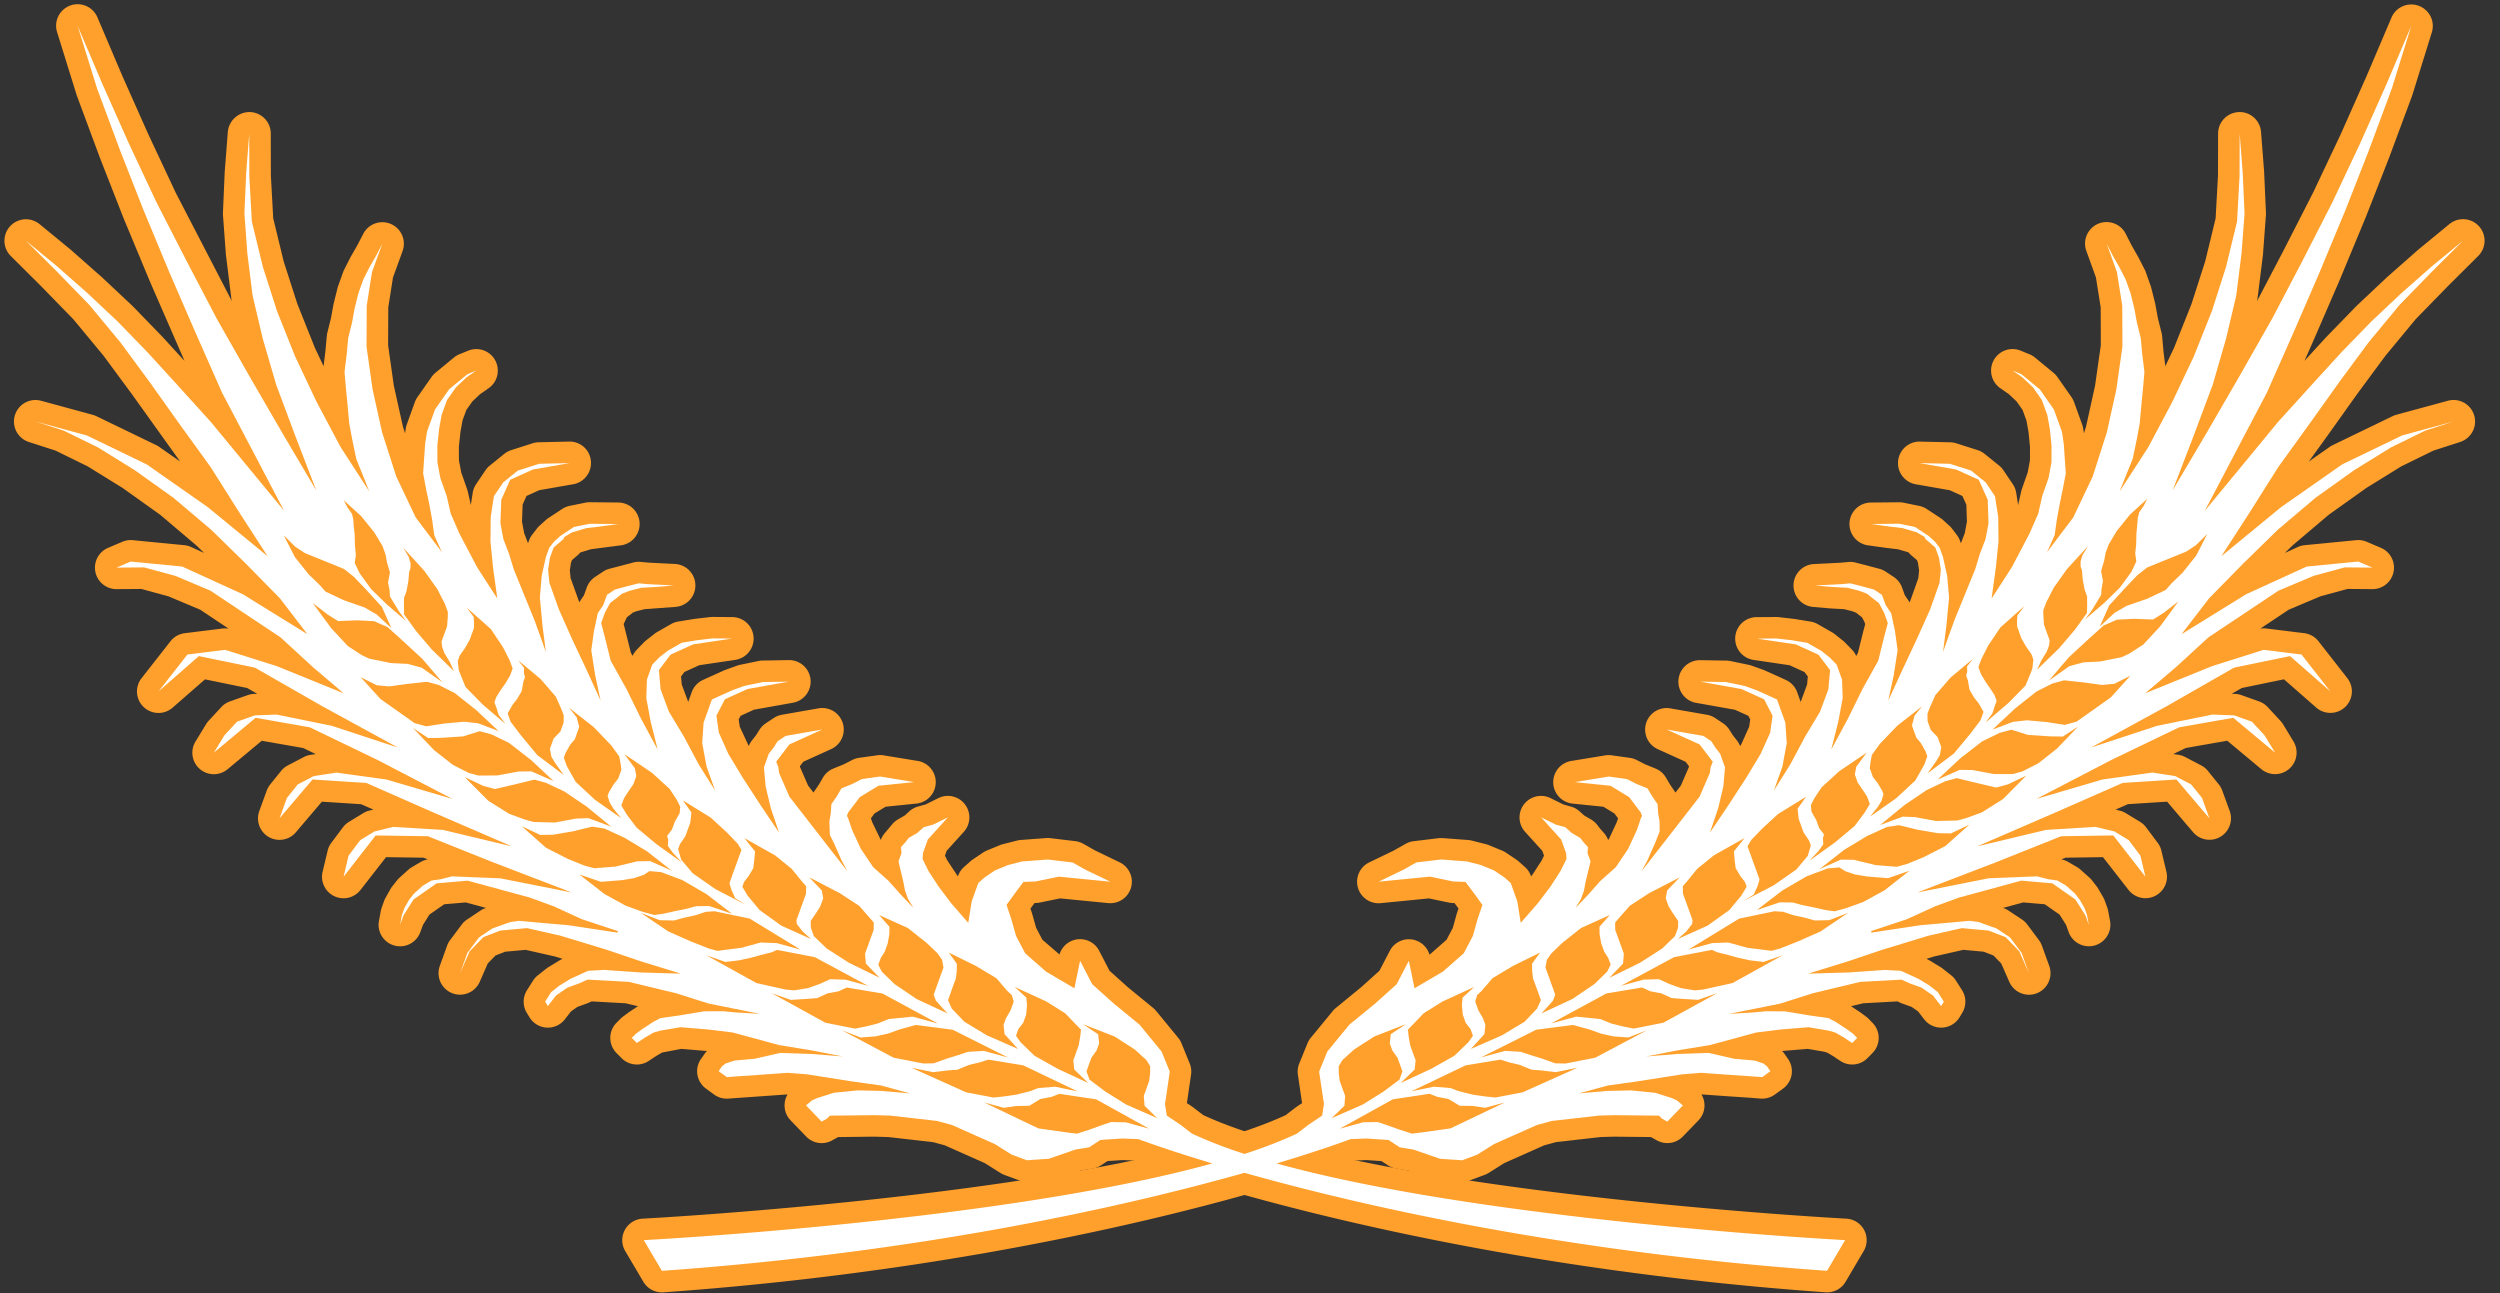 <svg width="116" height="60" viewBox="0 0 116 60" xmlns="http://www.w3.org/2000/svg"><rect x="0" y="0" width="116" height="60" fill="#333333" stroke="none"/><title>Group 29</title><g fill="none" fill-rule="evenodd"><path d="M86.495 57.07a.996.996 0 0 0-.826-.524c-.22-.012-21.969-1.182-29.835-4.804l-.474-.363-.055-.04-.233-.155.193-1.32a.995.995 0 0 0-.063-.52l-.38-.932a1.029 1.029 0 0 0-.152-.257l-1.026-1.248a1.045 1.045 0 0 0-.138-.14l-1.183-.968-.842-.757-.478-.924a.998.998 0 0 0-1.843.17l-.794-.686-.29-.552-.182-.646a.338.338 0 0 0-.014-.047l-.067-.2.19-.256.085-.004a.954.954 0 0 0 .168-.02l.93-.192 2.238.219a.998.998 0 0 0 .53-1.892l-1.127-.543-.567-.32a.99.99 0 0 0-.37-.12l-1.148-.138a1.018 1.018 0 0 0-.194-.005l-1.19.089a.999.999 0 0 0-.171.029l-.66.167a.909.909 0 0 0-.134.045l-.607.25a1.103 1.103 0 0 0-.177.095l-.475.321a.88.88 0 0 0-.104.082l-.297.263a.997.997 0 0 0-.276.406l-.011.031-.492-.742-.108-.22.08-.226.798-.882a.998.998 0 0 0-1.181-1.563l-.595.295-.352.098a.987.987 0 0 0-.398.216l-.22.2-.317.183a.997.997 0 0 0-.293.26l-.3.358a1.003 1.003 0 0 0-.198.335l-.4-.828-.06-.18.17-.225.512-.311 1.433-.147a.998.998 0 0 0 .06-1.977l-1.582-.26a.993.993 0 0 0-.3-.003l-.843.118c-.11.016-.216.05-.315.1l-.4.204-.474.193a.996.996 0 0 0-.487.422l-.191.328-.24.353a.1.1 0 0 0-.007.011l-.25-.322-.372-.852-.006-.053.152-.201 1.298-.589a.998.998 0 0 0-.584-1.891l-1.702.298a.978.978 0 0 0-.38.152l-.37.245a1.005 1.005 0 0 0-.29.296l-.161.256-.193.247a1 1 0 0 0-.146.256l-.417-.899-.05-.337.09-.168.619-.282 1.797-.321a.997.997 0 0 0-.192-1.98l-1.203.02a.944.944 0 0 0-.186.02l-.864.179c-.046.01-.092.023-.136.039l-.548.197a.934.934 0 0 0-.07.028l-.963.436a.996.996 0 0 0-.524.57l-.162.45-.3-.807-.033-.373.157-.208.689-.314 1.672-.248a.998.998 0 0 0-.14-1.985l-.912-.007c-.034.002-.082.002-.123.007l-.708.082a.625.625 0 0 0-.047.007l-.72.118a.982.982 0 0 0-.334.118l-.656.376a1.22 1.22 0 0 0-.121.083l-.391.308a1.02 1.02 0 0 0-.098.09l-.318.328a1.021 1.021 0 0 0-.197.29l-.08-.144-.335-1.334.149-.313.279-.218.169-.064.377-.096 1.448-.105a.998.998 0 0 0-.034-1.99l-1.232-.063-.365-.033a.96.96 0 0 0-.337.026l-1.116.292a.981.981 0 0 0-.29.131l-.37.244c-.18.119-.315.291-.389.492l-.13.36-.187.278c-.012.017-.02.033-.031.049l-.403-1.121-.036-.361.05-.339.049-.135.26-.224a.942.942 0 0 0 .127-.13l.489-.15 1.399-.182a.998.998 0 0 0-.128-1.987l-1.312-.013c-.07 0-.139.006-.207.02l-.733.148a.972.972 0 0 0-.352.146l-.63.416a.885.885 0 0 0-.118.09l-.295.267a.93.93 0 0 0-.122.13l-.222.288a1.006 1.006 0 0 0-.148.268l-.047.129-.179-.467-.1-.53.029-.793.18-.403.59-.267 1.577-.276a.998.998 0 0 0 .82-1.08.986.986 0 0 0-1.014-.9l-1.407.032a.993.993 0 0 0-.283.047l-.993.318a.993.993 0 0 0-.322.174l-.673.544a1.006 1.006 0 0 0-.199.216l-.434.646a1.007 1.007 0 0 0-.16.409l-.085.557-.145-.637a.947.947 0 0 0-.032-.108l-.27-.77-.106-.564-.002-.618.072-.684.097-.542.177-.486.275-.39.357-.34.406-.282a.998.998 0 0 0-.951-1.74l-.41.167a.991.991 0 0 0-.255.153l-.852.703c-.07.057-.131.124-.183.197l-.652.93a.987.987 0 0 0-.123.234l-.375 1.04a.953.953 0 0 0-.048.19l-.033.219-.098-.308-.423-1.906-.264-1.87.007-1.753.218-1.39.447-1.232a.998.998 0 0 0-1.827-.793l-.27.522-.315.549c-.008.015-.018.031-.025.047l-.277.548a1 1 0 0 0-.048.112l-.226.63a.851.851 0 0 0-.03.095l-.176.712-.015.063-.115.63-.169.68a.972.972 0 0 0-.024.15l-.066.713-.084.688-.404-.854-.813-2.036-.636-1.979-.483-1.99-.11-1.99-.004-1.947a.998.998 0 0 0-.96-.995 1.009 1.009 0 0 0-1.033.92l-.145 1.865-.081 1.881c-.002.04 0 .079.001.117l.136 1.835a.695.695 0 0 0 .006.05l.245 1.97a.68.68 0 0 0 .02.106l.006.027-2.595-5.008-1.276-2.718-1.203-2.702L4.52.803a.998.998 0 0 0-1.871.688L3.553 4.4a.42.42 0 0 0 .017.05l1.078 2.904 1.086 2.772 1.223 2.939 1.605 3.683-1.018-1.113-1.365-1.408-.033-.033-1.425-1.337-1.446-1.276-1.447-1.188A.998.998 0 0 0 .491 11.87l1.427 1.42 1.485 1.525 1.401 1.69 1.313 1.78 2.24 3.127-.97-.677a1.012 1.012 0 0 0-.137-.081l-2.786-1.347a.956.956 0 0 0-.173-.063l-2.397-.652a.998.998 0 0 0-.568 1.912l1.254.405 1.484.728 1.627 1.006 1.745 1.245 1.684 1.427.351.342-.602-.275a1 1 0 0 0-.318-.086l-2.39-.232a.995.995 0 0 0-.488.076l-.659.281a.997.997 0 0 0 .392 1.915h.008l1.143-.009 1.256.342 1.478.622 1.316.878a1.03 1.03 0 0 0-.281-.006l-1.752.217a.998.998 0 0 0-.664.375l-1.34 1.711a.998.998 0 0 0 1.444 1.366l1.498-1.31 1.957.402.467.269-.148.004a.992.992 0 0 0-.298.058l-.826.292a.997.997 0 0 0-.398.264l-.587.636a1.032 1.032 0 0 0-.118.157l-.488.8a.997.997 0 0 0 1.489 1.287l1.584-1.32 1.923.338.581.28-.245.037a.994.994 0 0 0-.309.102l-.74.387a.985.985 0 0 0-.317.26l-.503.626a.975.975 0 0 0-.16.284l-.344.945a.997.997 0 0 0 1.698.986l1.206-1.418 1.82.117.57.25-.183.045a.989.989 0 0 0-.286.118l-.666.406a1.001 1.001 0 0 0-.278.253l-.54.72a.992.992 0 0 0-.171.368l-.233.974a.998.998 0 0 0 1.76.843l1.183-1.52 1.738.025.197.078a1.039 1.039 0 0 0-.326.12l-.405.237a1.02 1.02 0 0 0-.164.12l-.411.37a1 1 0 0 0-.116.123l-.225.284a1.015 1.015 0 0 0-.087.13l-.22.393a.939.939 0 0 0-.07.152l-.113.313c-.017.05-.031.103-.042.155l-.085.46a.998.998 0 0 0 1.919.522l.123-.338.3-.478.686-.48.998-.086.94.255-.035.013a.988.988 0 0 0-.216.108l-.627.418a.988.988 0 0 0-.244.23l-.54.72c-.06.08-.107.168-.141.261l-.34.944a.998.998 0 0 0 1.853.738l.373-.854.361-.371.452-.175.943-.086 1.358.307.36.11-.042.02a1.225 1.225 0 0 0-.103.053l-.51.31a.861.861 0 0 0-.1.07l-.391.309a.987.987 0 0 0-.225.248l-.281.443a.997.997 0 0 0-.011 1.053l.126.207a.998.998 0 0 0 1.643.091l.282-.365.3-.21.424-.152.074-.03.16-.072 1.581.088.568.136-.37.243a.64.64 0 0 0-.048.033l-.271.201a1.09 1.09 0 0 0-.112.096l-.192.193a.998.998 0 0 0 0 1.408l.234.236a.998.998 0 0 0 1.261.127l.344-.229.272-.159.895-.17 1.114.093.072.008c-.039.04-.075.083-.108.129l-.163.232a.998.998 0 0 0 .229 1.382l.378.276a1 1 0 0 0 .663.187l2.745-.195a.999.999 0 0 0 .14 1.205l.723.75c.314.326.808.4 1.203.18l.25-.14.027-.015 1.671-.02.668.02 2.067.235.542.146 1.86.828.72.452c.058.037.12.068.184.092l.702.26c.133.049.274.07.415.06l1.022-.07a.997.997 0 0 0 .258-.051l1.151-.398.55-.09a.993.993 0 0 0 .385-.15l.306-.201.707-.046.536.021c1.516.553 13.7 4.811 32.075 6.115a.997.997 0 0 0 .93-.49l.84-1.425a.997.997 0 0 0 .019-.977z" fill="#FEA02B"/><path d="M30.712 59.966a.997.997 0 0 1-.859-.49l-.842-1.426a.999.999 0 0 1 .808-1.504c.22-.011 21.972-1.182 29.835-4.803l.476-.365.053-.038.233-.155-.194-1.318a1.006 1.006 0 0 1 .063-.52l.38-.933a.988.988 0 0 1 .153-.258l1.026-1.249a.967.967 0 0 1 .139-.137l1.183-.97.84-.756.48-.924a.999.999 0 0 1 1.021-.53.999.999 0 0 1 .82.702l.037-.022.757-.666.29-.55.178-.645.085-.254-.095-.132-.092-.12-.085-.003a.974.974 0 0 1-.17-.02l-.932-.194-2.236.22a.998.998 0 0 1-.531-1.892l1.128-.544.566-.319a.996.996 0 0 1 .371-.12l1.148-.139a1.146 1.146 0 0 1 .193-.004l1.19.089a.997.997 0 0 1 .172.029l.658.167c.045.012.09.027.133.045l.608.25a.969.969 0 0 1 .177.095l.476.32c.037.025.072.052.105.08l.298.265a.99.99 0 0 1 .278.412l.009.026.081-.107.409-.634.11-.223-.08-.224-.8-.882a.998.998 0 0 1 1.183-1.563l.595.293.35.099a.996.996 0 0 1 .4.219l.221.198.315.183c.113.067.213.154.292.259l.128.168.172.193a1 1 0 0 1 .198.332l.052-.077.349-.751.06-.18-.17-.226-.51-.31-1.434-.147a.998.998 0 0 1-.06-1.977l1.582-.26a1.075 1.075 0 0 1 .3-.002l.84.118c.11.015.216.048.314.098l.403.205.472.192c.204.082.375.23.485.42l.195.33s.245.36.247.365l.248-.32.37-.851.006-.057-.152-.2-1.297-.588a.998.998 0 0 1 .585-1.891l1.702.298c.136.024.266.076.381.152l.368.245a.985.985 0 0 1 .29.298l.162.256.191.244c.061.079.11.166.146.26l.06-.1.36-.801.048-.337-.087-.169-.621-.281-1.799-.32a.998.998 0 0 1 .175-1.981l1.221.02a.99.99 0 0 1 .188.019l.863.18c.046.01.09.022.134.038l.55.197.07.03.622.279.34.156a.998.998 0 0 1 .524.57l.161.45.298-.808.034-.374-.156-.207-.689-.315-1.675-.247a.998.998 0 0 1 .14-1.985l.922-.006a.83.83 0 0 1 .115.007s.74.085.755.088l.719.118c.117.02.23.06.334.12l.656.375c.043.025.085.053.124.083l.389.31a.958.958 0 0 1 .095.086l.32.328c.082.086.149.185.197.294l.08-.146.243-.983.094-.35-.04-.11-.107-.203-.161-.124-.118-.095-.17-.064-.377-.096-.639-.036-.81-.069a.998.998 0 0 1 .035-1.99l1.232-.061.365-.035a1.015 1.015 0 0 1 .336.026l.528.135.589.157a.992.992 0 0 1 .291.132l.369.244a1 1 0 0 1 .386.49l.13.36.189.277.034.054.02-.047.381-1.074.037-.36-.05-.345-.046-.133-.261-.222a1.05 1.05 0 0 1-.13-.134l-.019-.012-.466-.137-.535-.063-.866-.12a.998.998 0 0 1 .128-1.986l1.321-.013c.067 0 .134.006.2.02l.732.149c.124.026.243.075.349.145l.63.414c.043.028.084.06.121.093l.294.266c.045.04.085.084.122.132l.22.287a.995.995 0 0 1 .148.268l.048.13.179-.47.1-.532-.027-.79-.182-.403-.59-.268-1.579-.276a.998.998 0 0 1 .172-1.98l1.435.033a.99.99 0 0 1 .28.047l.992.317c.117.038.227.097.323.174l.673.544a.974.974 0 0 1 .2.219l.433.644c.082.122.137.26.159.406l.086.56.144-.638a.932.932 0 0 1 .032-.108l.27-.77.104-.564.001-.62-.067-.684-.098-.539-.178-.488-.275-.392-.356-.337-.403-.282a.997.997 0 0 1 .95-1.74l.406.167a.975.975 0 0 1 .256.152l.853.704a1 1 0 0 1 .183.196l.652.932c.05.072.091.15.122.233l.376 1.039c.022.062.039.126.049.191l.032.22.099-.309.42-1.908.266-1.871-.006-1.752-.22-1.39-.446-1.235a.998.998 0 0 1 1.829-.79l.267.525.334.59.28.548a.9.9 0 0 1 .051.12l.224.63c.011.03.02.06.027.09l.179.713a.61.61 0 0 1 .013.063l.115.63.17.68c.014.05.023.101.028.153l.066.742.082.658.405-.855.81-2.034.636-1.981.483-1.99.11-1.99.005-1.948a.998.998 0 0 1 .96-.994c.014-.002.026-.002.038-.002.521 0 .954.402.994.921l.142 1.832.086 1.915a.999.999 0 0 1-.002.118l-.137 1.834-.251 2.019a.944.944 0 0 1-.02.106l-.008.035 1.236-2.36 1.372-2.686 1.28-2.707 1.2-2.699 1.16-2.723a.998.998 0 0 1 1.87.687l-.904 2.91-.018.052-1.072 2.885-1.086 2.769-1.223 2.944-1.18 2.722-.429.97.994-1.086 1.42-1.462 1.397-1.316 1.447-1.276 1.472-1.21a.998.998 0 0 1 1.338 1.477l-1.438 1.431-1.474 1.513-1.4 1.693-1.325 1.793-1.365 1.917-.865 1.197.972-.68a.98.98 0 0 1 .137-.08l2.785-1.347a1.09 1.09 0 0 1 .173-.064l2.397-.651a.998.998 0 0 1 .569 1.912l-1.256.406-1.483.727-1.627 1.006-1.746 1.245-1.683 1.427-.35.342.603-.276a1 1 0 0 1 .318-.085l2.388-.232a.996.996 0 0 1 .487.074l.662.282a.998.998 0 0 1-.392 1.916l-1.153-.01-1.256.341-1.477.623-1.316.877a1.023 1.023 0 0 1 .281-.004l1.752.216a1 1 0 0 1 .664.376l1.338 1.711a.998.998 0 0 1-1.443 1.366l-1.497-1.312-1.957.404-.466.266.148.006c.102.004.203.023.299.057l.823.293a1 1 0 0 1 .397.262l.59.636c.047.05.088.103.123.161l.486.802a.998.998 0 0 1-1.492 1.283l-1.583-1.32-1.923.337-.58.28.244.037a.963.963 0 0 1 .311.104l.74.387a.999.999 0 0 1 .313.257l.504.625a1 1 0 0 1 .16.285l.345.946a.998.998 0 0 1-1.697.988l-1.207-1.419-1.819.116-.572.253.183.044c.1.024.196.063.284.116l.667.405c.11.067.205.154.281.256l.539.72a1 1 0 0 1 .172.366l.232.975a.998.998 0 0 1-1.758.844l-1.185-1.52-1.738.025-.196.079c.114.02.225.06.325.12l.404.236a.984.984 0 0 1 .16.117l.415.37a.93.93 0 0 1 .124.134l.222.286c.027.037.053.075.076.115l.224.39a1.1 1.1 0 0 1 .073.16l.112.314c.018.05.031.1.041.152l.086.462a.998.998 0 0 1-1.92.518l-.12-.334-.302-.478-.687-.48-.995-.086-.94.255.033.012a.989.989 0 0 1 .213.107l.63.418c.096.063.18.142.248.234l.538.72c.058.079.105.165.14.258l.341.944a.998.998 0 0 1-1.852.741l-.376-.856-.36-.37-.454-.176-.944-.087-1.355.308-.358.11.042.02c.036.016.07.034.103.054l.51.31c.034.021.068.044.1.069l.39.308a.98.98 0 0 1 .226.25l.28.442a.998.998 0 0 1 .013 1.049l-.125.208a.999.999 0 0 1-1.646.094l-.281-.366-.3-.208-.425-.153a1.008 1.008 0 0 1-.077-.03l-.156-.072-1.583.087-.569.136s.4.264.413.274l.276.202a.948.948 0 0 1 .12.103l.188.193a.997.997 0 0 1 .001 1.398l-.232.236a.994.994 0 0 1-1.264.131l-.345-.229-.273-.159-.138-.039-.756-.13-1.155.095-.034.004a.91.91 0 0 1 .113.134l.162.232a.998.998 0 0 1-.232 1.379l-.38.275a.999.999 0 0 1-.586.19c-.026 0-.052 0-.079-.003l-.492-.038-1.01-.068-1.238-.088a.997.997 0 0 1-.139 1.205l-.725.75a.998.998 0 0 1-1.204.178l-.275-.154-1.712-.018-.626.018-2.07.236-.542.147-1.86.828-.717.452c-.058.036-.12.067-.183.09l-.702.262a.993.993 0 0 1-.349.063c-.023 0-.045 0-.068-.002l-1.024-.07a.996.996 0 0 1-.258-.052l-1.152-.399-.55-.09a.989.989 0 0 1-.385-.15l-.305-.199-.705-.048-.536.022c-1.517.553-13.702 4.81-32.078 6.115a.915.915 0 0 1-.07.003" fill="#FEA02B"/><path d="M108.671 21.552l-2.834 1.983-2.768 2.275 1.331-2.058 1.318-2.089 1.462-2.025 1.376-1.93 1.34-1.815 1.444-1.746 1.514-1.554 1.437-1.43-1.446 1.189-1.422 1.253-1.397 1.316-1.368 1.409-1.43 1.565-1.539 1.698-1.58 1.92-1.803 2.185 1.418-2.703 1.465-2.786 1.253-2.832 1.173-2.708 1.216-2.926 1.08-2.752 1.071-2.886.904-2.91-1.166 2.739-1.208 2.717-1.289 2.735-1.377 2.695-1.418 2.705-1.512 2.66-1.523 2.63-1.583 2.68.966-2.512.893-2.389.62-2.14.473-2.001.247-1.97.138-1.834-.084-1.881-.142-1.832-.005 1.975-.116 2.107-.514 2.114-.656 2.046-.836 2.097-.996 2.105-1.114 2.102-1.334 2.059.294-.737.316-.78.189-.914.135-.73.079-.886.077-.783.062-.71-.103-.838-.068-.741-.179-.713-.12-.661-.177-.712-.224-.63-.28-.548-.324-.57-.278-.546.477 1.323.247 1.56.007 1.901-.281 1.98-.44 1.99-.656 2.047-.906 1.908-1.216 1.61.354-.788.102-.72.134-.728.145-.699.138-.727-.048-.68-.046-.679-.084-.565-.377-1.039-.653-.932-.854-.703-.405-.166.464.324.483.457.408.582.252.691.12.662.077.774-.002.762-.135.728-.295.841-.183.812-.394.901-.4.767-.426.808-.486.757-.461.712.199-1.436.122-1.209-.012-1.14-.15-.962-.432-.645-.673-.546-.992-.316-1.41-.033 1.703.298 1.049.475.416.925.038 1.097-.137.73-.268.697-.216.716-.32.778-.317.78-.317.776-.28.771-.256.725.157-1.219.124-1.313-.089-1.015-.2-.882-.147-.408-.222-.287-.293-.265-.631-.415-.732-.15-1.312.013.842.117.622.072.67.2.36.214.032.092.462.395.17.474.085.564-.061.605-.433 1.225-.618 1.378-.653 1.393-.672 1.461.253-1.175.18-1.158-.124-.9-.175-.817-.256-.38-.173-.474-.369-.245-.574-.154-.528-.134-.385.036-1.254.063.781.067.735.04.525.134.372.14.227.182.33.256.243.454.17.47-.17.636-.275 1.113-.726 1.305-.69 1.4-.764 1.419.328-1.302.203-1.092-.031-.857-.25-.693-.32-.329-.388-.308-.656-.376-.719-.119-.708-.081-.916.006 1.813.269 1.05.477.54.717-.08.889-.384 1.035-.695 1.16-.69 1.296-.76 1.21.395-1.11.204-1.095-.066-.953-.25-.693-.135-.376-.333-.153-.623-.28-.548-.197-.864-.18-1.204-.02 1.92.344 1.051.475.392.76-.11.792-.444.984-.674 1.118-.82 1.26-.856 1.271.385-1.141.236-1 .078-.885-.227-.633-.221-.283-.188-.298-.368-.245-1.702-.298 1.527.693.61.803-.104.27-.03.25-.478 1.101-.816 1.052-.955 1.226-.925 1.187.286-.527.152-.354.178-.394.227-.574-.003-.457-.066-.396-.025-.409-.257-.38-.21-.357-.513-.208-.442-.225-.838-.118-1.582.259 1.658.17.865.527.54.718.057.158-.048.083-.193.57-.405.872-.57.847-.725.647-.566.639-.58.608.252-.414.14-.385.066-.366.24-.998-.14-.379.019-.28-.2-.222-.152-.2-.403-.237-.296-.266-.443-.122-.678-.334.93 1.028.226.63.02.27-.278.561-.46.715-.594.783-.79.906-.16-.995-.17-.474-.134-.377-.297-.264-.477-.32-.61-.252-.658-.167-1.19-.09-1.149.138-.594.335-1.156.557 2.386-.234 1.08.225.564.02.39.517.395.549-.232.688-.208.748-.425.809-.966.85-1.318.774-.263-1.277-.563 1.087-.994.893-1.2.983-1.026 1.249-.38.933.139.932.084.567-.083.542-.611.407-.563.431a21.24 21.24 0 0 1-2.43.938 21.155 21.155 0 0 1-2.43-.938l-.562-.43-.612-.408-.083-.542.085-.567.136-.933-.38-.932-1.025-1.249-1.2-.983-.994-.893-.563-1.087-.264 1.276-1.316-.773-.968-.85-.425-.81-.209-.747-.23-.688.398-.549.387-.518.563-.02 1.08-.223 2.389.234-1.157-.557-.594-.335-1.148-.137-1.191.088-.66.168-.605.25-.476.32-.297.265-.136.376-.17.475-.16.995-.79-.907-.59-.782-.465-.716-.275-.56.02-.272.225-.63.93-1.027-.678.334-.442.122-.297.266-.405.236-.151.2-.201.223.02.28-.138.379.236.998.067.366.141.385.25.414-.58-.61-.567-.639-.723-.645-.57-.847-.404-.872-.193-.57-.05-.083.058-.16.54-.716.867-.527 1.657-.17-1.58-.259-.843.118-.44.225-.514.208-.208.357-.257.38-.028.408-.065.397.022.614.205.417.175.394.154.355.285.526-.927-1.187-.95-1.225-.818-1.052-.48-1.102-.03-.25-.103-.269.61-.802 1.527-.693-1.702.298-.369.245-.188.295-.222.285-.226.632.079.885.237 1 .384 1.141-.856-1.271-.82-1.262-.674-1.116-.44-.984-.114-.792.393-.76 1.048-.475 1.92-.343-1.202.02-.864.179-.55.198-.62.279-.334.153-.136.376-.25.693-.066.953.204 1.095.396 1.11-.758-1.21-.69-1.296-.698-1.16-.384-1.037-.078-.887.54-.717 1.05-.478 1.81-.269-.914-.007-.708.083-.72.118-.656.377-.39.308-.32.328-.248.694-.03.857.202 1.092.327 1.302-.764-1.419-.688-1.4-.728-1.305-.276-1.113-.166-.635.169-.472.244-.453.329-.256.228-.182.368-.14.527-.134.734-.04.781-.067-1.252-.063-.386-.036-.527.134-.574.154-.371.246-.172.474-.256.38-.175.817-.126.9.18 1.157.252 1.176-.667-1.461-.656-1.391-.613-1.379-.437-1.227-.062-.605.084-.561.173-.475.458-.395.036-.092.357-.215.672-.199.621-.072.842-.117-1.313-.012-.732.148-.63.417-.295.265-.221.287-.15.408-.199.881-.085 1.015.122 1.314.158 1.218-.257-.726-.279-.77-.317-.776-.318-.78-.317-.777-.219-.717-.266-.697-.137-.73.04-1.097.413-.924 1.049-.476 1.703-.298-1.407.031-.994.317-.672.544-.435.643-.148.963-.012 1.141.12 1.21.199 1.435-.46-.712-.486-.754-.425-.809-.402-.767-.39-.901-.186-.813-.296-.841-.135-.728-.003-.762.08-.774.12-.662.25-.69.409-.582.483-.458.466-.326-.409.168-.853.703-.652.93-.376 1.04-.086.566-.046.679-.046.68.136.727.147.698.135.73.098.719.354.788-1.214-1.611-.905-1.908-.655-2.046-.441-1.989-.28-1.98.008-1.901.244-1.56.48-1.323-.278.546-.328.57-.276.549-.226.63-.177.71-.12.662-.178.713-.069.741-.101.838.06.71.078.783.079.885.136.731.188.914.314.78.294.737-1.333-2.06-1.115-2.102-.994-2.103-.838-2.098-.656-2.047-.514-2.113-.117-2.108-.003-1.974-.143 1.832-.081 1.881.134 1.834.245 1.97.472 2 .624 2.142.893 2.389.966 2.512-1.583-2.68-1.524-2.63-1.512-2.661-1.414-2.705L7.26 9.386 5.977 6.652l-1.21-2.72L3.6 1.195l.904 2.91L5.576 6.99l1.08 2.752 1.216 2.927 1.175 2.709 1.25 2.831 1.466 2.787 1.417 2.702-1.802-2.185-1.583-1.92-1.536-1.699-1.43-1.564-1.367-1.409-1.4-1.316-1.421-1.253-1.447-1.19 1.44 1.432 1.512 1.554 1.445 1.744 1.338 1.816 1.375 1.933 1.463 2.023 1.32 2.089 1.33 2.057-2.77-2.274-2.832-1.983-2.784-1.347-2.398-.652 1.324.427 1.592.781 1.695 1.049L8.051 23.1l1.742 1.475 1.62 1.584 1.577 1.605 1.272 1.661-2.998-1.854-2.81-1.283-2.39-.232-.658.282 1.281-.011 1.453.395 1.626.686 1.574 1.05 1.674 1.113 1.497 1.377 1.433 1.22-3.096-1.257-2.399-.758-1.753.217-1.339 1.711 1.869-1.637 2.6.534 3.107 1.78 3.533 1.93-3.067-1.009-2.564-.522-1.01.036-.827.293-.587.637-.488.8 1.938-1.617 2.515.442 3.125 1.506 3.492 1.816-3.064-.901-2.32-.32-1.052.163-.741.386-.503.627-.343.944 1.531-1.8 2.495.16 3.095 1.362 3.66 1.582-3.198-.765-2.3-.14-.876.211-.665.406-.54.72-.23.975 1.488-1.914 2.42.035 2.964 1.186 3.712 1.425-3.313-.657-2.243-.091-.524.134-.421.059-.406.238-.411.37-.226.285-.22.391-.113.315-.086.46.159-.44.466-.739 1.07-.748 1.441-.125 1.709.465 1.16.315 1.128.411 1.3.596 1.748.579-.073-.022-.024.066-2.27-.343-1.316-.115-.965-.089-.42.057-.826.296-.625.418-.54.72-.34.944.446-1.02.638-.658.784-.305 1.24-.114 1.546.351 2.16.657 1.562.528 1.868.577-1.855-.054-1.712-.12-.735.042-.333.152-.477.218-.51.31-.391.308-.282.443.126.207.375-.487.535-.371.549-.199.382-.172 1.915.105 2.202.53 1.504.477 2.38.477-1.133-.067-.576-.055-.88.004-1.189.197-.841.118-.343.182-.262.172-.26.171-.272.202-.192.192.235.236.369-.246.405-.236.308-.09.938-.16 1.279.105 1.147.14 2.143.582 1.58.259 1.38.27-1.436-.114-1.458-.05-1.175.27-.947.086-.408.132-.167.128-.164.233.38.275.494-.037 1.02-.069 1.31-.094.895.07 2.114.333 1.328.187 1.342.365-1.312-.114-1.109-.027-1.118.113-.768.244-.24.106-.281.236.725.751.25-.14.129-.136 2.082-.023.71.02 2.184.248.688.187 1.995.887.78.49.704.261 1.022-.07 1.232-.425.634-.104.525-.344 1.021-.067.746.03s1.193.457 3.425 1.127c-9.7 2.69-26.38 3.559-26.38 3.559l.841 1.425c12.286-.873 21.702-3.044 27.032-4.548 5.329 1.504 14.744 3.675 27.03 4.547l.84-1.425s-16.677-.869-26.378-3.557c2.233-.67 3.426-1.128 3.426-1.128l.747-.03 1.02.07.523.341.635.104 1.231.426 1.025.07.702-.261.778-.49 1.995-.888.69-.187 2.185-.248.709-.02 2.081.023.13.136.25.14.725-.75-.284-.237-.236-.106-.765-.243-1.118-.111-1.108.024-1.313.114 1.343-.365 1.328-.186 2.116-.333.89-.07 1.312.094 1.02.069.492.037.38-.275-.162-.233-.168-.128-.405-.133-.952-.085-1.173-.27-1.458.05-1.436.114 1.38-.27 1.581-.26 2.143-.582 1.145-.14 1.28-.104.937.16.309.09.405.236.37.246.232-.236-.189-.192-.275-.202-.26-.17-.263-.173-.342-.182-.84-.118-1.189-.197-.879-.002-.577.053-1.133.068 2.38-.477 1.502-.478 2.203-.529 1.919-.106.379.173.55.198.535.371.376.488.125-.207-.28-.443-.392-.308-.51-.31-.476-.218-.338-.152-.732-.041-1.712.118-1.856.054 1.866-.577 1.563-.528 2.159-.657 1.545-.35 1.24.113.787.304.636.657.45 1.02-.342-.944-.538-.72-.63-.417-.826-.296-.42-.057-.963.088-1.316.116-2.27.343-.024-.067-.07.023 1.743-.58 1.302-.595 1.127-.412 1.165-.315 1.706-.465 1.439.126 1.07.748.468.74.157.44-.086-.461-.112-.315-.223-.39-.222-.287-.413-.37-.404-.237-.42-.059-.526-.134-2.244.09-3.31.659 3.712-1.426 2.964-1.185 2.418-.036 1.49 1.914-.231-.975-.539-.72-.667-.405-.876-.211-2.3.14-3.194.765 3.655-1.583 3.097-1.362 2.495-.159 1.53 1.8-.343-.946-.504-.624-.74-.389-1.055-.163-2.317.321-3.067.901 3.496-1.816 3.123-1.504 2.515-.443 1.939 1.618-.487-.802-.59-.637-.824-.292-1.012-.036-2.563.522-3.064 1.008 3.529-1.929 3.108-1.779 2.598-.535 1.869 1.637-1.338-1.711-1.752-.218-2.4.758-3.096 1.257 1.434-1.22 1.498-1.376 1.672-1.113 1.574-1.05 1.627-.686 1.453-.395 1.282.01-.66-.281-2.39.232-2.808 1.283-3 1.854 1.275-1.66 1.575-1.606 1.621-1.584 1.742-1.476 1.806-1.289 1.696-1.049 1.593-.78 1.322-.428-2.397.652-2.785 1.346zM48.552 46.47l.88.552.491.514.235.238-.032.3-.075.432-.135.378-.115.314.046.43.65.625-1.432-.668-1.063-.597-.65-.63-.21-.3.112-.313.224-.287.135-.378.04-.44-.032-.353-.54-.492 1.471.675zm-4.524-2.268l1.253.617.952.57.504.59.21.193.09.302-.148.41-.21.36-.114.315.047.426.626.689-1.446-.634-1.047-.633-.581-.606-.175-.393.08-.222.134-.378.15-.41.041-.334.004-.345-.37-.517zm-3.24-1.747l1.338.606.87.689.502.48.213.301.067.364-.114.315-.15.41-.112.315-.078.221.1.269.198.226.344.372-1.435-.667-1.025-.696-.59-.574-.164-.32.116-.316.185-.295.137-.38.075-.428.006-.344-.483-.548zm-1.826-1.014l.905.59.478.546.198.228-.005.343-.149.41-.136.378-.114.315.035.458.64.66-1.424-.698-1.036-.664-.593-.574-.137-.385-.008-.313.257-.38.186-.296.138-.378-.067-.366-.577-.606 1.409.732zm-4.439-.517l.221-.286.21-.357.04-.334.04-.44-.493-.618 1.424.802.772.626.47.577.197.226-.005.346-.102.283-.147.409-.114.316-.08.22.015.177.272.351.393.35-1.374-.617-1.013-.725-.558-.67-.247-.413.079-.223zm-1.537-2.98l.75.69.494.513.174.29-.115.315-.137.378-.15.408-.11.317-.046.126.09.302.177.395.487.304-1.412-.73-1.05-.736-.532-.63-.141-.487.08-.222.256-.38.104-.284.126-.344.05-.472-.397-.56 1.302.806zm-3.528-2.298l-.484-.652 1.281.866.811.741.334.505.163.323-.027.303-.222.388-.14.379-.22.286.052.187-.02.271.213.3.431.465-1.171-.84-.921-.767-.459-.611-.25-.414.128-.347.173-.263.258-.381.138-.378-.068-.361zm-3.218-.705l.22-.39.214-.251.111-.317.09-.253-.049-.187-.068-.26-.357-.443 1.151.9.81.846.372.516.068.365.03.25-.148.409-.223.286-.21.356-.059.158.093.302.173.288.361.444-1.21-.848-.895-.832-.413-.734-.141-.384.08-.22zm-2.244-2.513l.21-.36.076-.43.079-.219-.053-.187.01-.239-.273-.353 1.043.871.702.814.264.594.102.27-.005.345-.148.407-.316.327-.115.32-.057.157.067.363.174.29.397.558-1.222-.92-.778-.938-.46-.609-.139-.386.222-.39.22-.285zM21.33 30.42l.245-.348.22-.39.137-.378.057-.158.007-.24-.018-.281-.323-.433 1.119.995.567.849.305.6.141.384-.115.315-.21.357-.245.35-.187.296-.09.25.101.27.091.303.322.433-1.066-.913-.787-.803-.314-.778-.048-.427.09-.253zm-1.648-3.943l.609.859.352.682.139.383-.006.243-.03.408-.147.409-.115.315.032.25.101.27.25.414.201.436-1.031-1.01-.728-.853-.558-.774-.009-.419.005-.345.114-.315.086-.46.038-.44.06-.158.005-.24-.089-.3-.252-.416.973 1.061zm-2.92-2.523l.607.752.376.622.14.384.066.365.142.488-.087.46.07.366.016.281.175.29.251.415.32.434-.883-.76-.736-.72-.533-.733-.226-.478.053-.366-.042-.428-.015-.522-.046-.426-.016-.282-.065-.26-.212-.3-.164-.323.81.74zm-2.445 2.69l-.633-.792-.514-1.006.53.523.452.296 1.043.423.766.313.464.367.579.608.715.784.442.984-.689-.637-.56-.324-.959-.332-.85-.403-.285-.32-.501-.483zm1.05 2.502l-.855-1.165.687.53.488.307.89-.035.783.04.618.272.663.595.958.885.925 1.08-.953-.673-.653-.177-.784-.04-1.003-.204-.342-.162-.645-.419-.777-.834zm2.284 3.286l-.914-1.01.744.376.578.052.841-.116.913-.099.545.148.74.374.994.787 1.042.977-.946-.36-.651-.073-.951.087-.803.127-.545-.148-.635-.45-.952-.672zm2.49 2.375l-.98-1.03.706.469.601-.01 1.022-.067.767-.242.545.147.814.395 1.027.798 1.045.976-1.034-.452-.6.008-.983.183-.88.003-.436-.118-.741-.377-.872-.683zm3.482 2.953l-.975-.611-1.084-1.091.852.404.546.149.959-.223.875-.214.543.15.851.403 1.026.695 1.14.932-1.057-.392-.566.02-.98.183-.99-.025-.435-.12-.705-.26zm2.714 2.088l-1.009-.516-1.117-.996.853.405.601-.01.937-.16.874-.214.57.087.921.423 1.05.631 1.149.901-.996-.444-.602.01-1.007.245-.984.078-.472-.128-.768-.312zm2.701 2.179l-.998-.549-1.153-.9.995.338.492-.038.494-.039.55-.093.456-.153.262-.173.54.046.983.37 1.123.652 1.186.911-1.067-.36-.603.01-.444.12-.513.103-.562.126-.422.058-.545-.15-.774-.28zm1.976 1.195l-1.28-.865.873.34.674.013.443-.123.565-.125.454-.152.408-.028 1.633.34 2.352 1.437-1.09-.297-.748-.03-.885.244-1.13.145-.4-.111-.836-.331-1.033-.457zm4.085 2.392l-2.326-1.29.885.311.627-.074.562-.123.443-.122.527-.133.237-.108 1.753.337 2.473 1.332-1.055-.288-.709-.02-.477.218-.55.195-.635.104-.386-.035-1.37-.304zm.707.47l.885.311.733-.045.492-.037.477-.218.517-.098.383-.175 1.652.276 2.57 1.392-1.164-.317-.744.074-.372.037-.513.208-.526.132-.517.104-1.377-.272-2.496-1.372zm5.66 2.994l-2.41-1.278.875.34.696-.052.563-.125.55-.196.444-.123.311-.086 1.713.223 2.567 1.288-1.125-.307-.734.043-.453.152-.54.165-.598.217-.48.008-1.38-.269zm.828.467l1.004.204.708-.085.41-.027.56-.228.479-.113.407-.129 1.62.266 2.515 1.205-1.04-.214-.78.062-.374.143-.656.165-.588.084-.457.048-1.27-.241-2.538-1.14zm9.937 2.53l-.675-.012-.456.154-.547.198-.585.187-.461-.057-1.328-.188-2.516-1.203.907.247.59-.083.6-.01.511-.312.518-.101.368-.142 1.704.256 2.459 1.362-1.089-.297zm.017-.827l-.974-.61-.722-.544-.14-.382.113-.316.115-.314.245-.349.115-.316-.045-.427-.709-.47 1.467.572.94.604.541.492.174.287-.004.346-.042.335-.136.377-.115.317.037.458.587.576-1.447-.636zm45.07-23.357l.176-.288.018-.282.065-.364-.086-.462.144-.487.068-.366.142-.383.373-.622.607-.753.808-.74-.163.324-.21.298-.067.26-.02.282-.043.427-.012.521-.044.428.051.367-.226.478-.533.733-.736.72-.883.759.322-.435.25-.415zm-2.596 2.75l.25-.413.103-.272.027-.25-.115-.314-.146-.41-.028-.407-.008-.243.141-.383.35-.682.608-.858.973-1.063-.25.416-.09.3.007.241.059.158.036.44.089.46.113.317.004.344-.009.418-.557.774-.727.855-1.033 1.008.203-.436zm-2.781-.074l.304-.601.57-.85 1.114-.993-.321.434-.02.279.007.24.06.158.133.38.222.388.245.35.092.253-.045.427-.318.778-.787.802-1.067.914.322-.433.093-.302.098-.27-.09-.251-.188-.296-.244-.35-.21-.356-.114-.316.144-.385zm-2.405 2.282l.264-.595.704-.814 1.043-.87-.276.352.009.24-.052.187.082.218.074.43.208.36.223.286.221.39-.138.385-.46.609-.778.937-1.223.922.398-.559.173-.29.067-.363-.057-.158-.114-.318-.316-.328-.148-.407-.006-.346.102-.268zm-2.75 2.546l.067-.364.374-.517.81-.843 1.152-.901-.36.443-.064.259-.052.189.09.252.115.316.211.25.219.391.08.222-.14.383-.413.735-.896.833-1.208.846.357-.443.175-.288.09-.303-.056-.156-.21-.359-.224-.286-.146-.41.03-.25zm-2.598 1.64l.335-.505.808-.739 1.283-.868-.483.652-.067.362.135.378.259.38.174.265.127.345-.25.414-.458.612-.92.768-1.174.838.433-.463.21-.3-.017-.272.05-.187-.221-.286-.139-.379-.22-.388-.03-.303.165-.324zm-2.93 1.94l.492-.513.748-.688 1.306-.807-.397.558.051.472.126.346.102.282.256.381.08.222-.143.488-.53.63-1.051.735-1.41.73.486-.303.179-.395.088-.303-.043-.126-.115-.316-.148-.408-.136-.378-.115-.316.175-.29zm-2.804 3.497l-.115-.315-.147-.41-.105-.283-.004-.346.198-.226.468-.577.773-.626 1.423-.802-.492.618.038.44.043.334.209.357.221.286.08.221-.246.413-.557.67-1.014.725-1.373.617.392-.35.271-.35.016-.175-.08-.22zm-3.314.104l.48-.546.904-.59 1.413-.73-.579.605-.069.366.136.378.186.297.257.38-.007.312-.14.385-.59.574-1.037.665-1.422.698.638-.66.036-.46-.114-.316-.138-.377-.148-.408-.004-.345.198-.228zm-3.055 3.358l-.115-.316-.146-.41-.116-.314.068-.364.214-.3.501-.482.87-.688 1.336-.606-.482.548.006.344.075.429.138.38.188.295.111.314-.161.322-.59.573-1.026.696-1.435.667.344-.372.197-.226.1-.269-.077-.22zm-3.546.238l.209-.195.506-.59.952-.57 1.253-.617-.373.516.006.345.039.337.15.408.137.378.079.221-.177.393-.577.608-1.049.632-1.446.634.628-.688.046-.426-.115-.316-.209-.359-.148-.41.09-.3zm-2.976 1.361l.489-.512.882-.552 1.47-.675-.54.495-.032.354.041.438.135.378.223.287.112.314-.21.3-.65.628-1.06.597-1.434.668.651-.626.045-.429-.116-.315-.136-.377-.074-.43-.031-.302.235-.24zm-3.265 3l-.135-.377-.044-.336-.003-.346.174-.287.542-.492.938-.604 1.47-.572-.709.468-.046.43.115.315.245.349.115.314.112.317-.138.382-.723.544-.976.61-1.445.635.591-.576.034-.458-.117-.317zm5.009 1.823l-1.33.188-.46.057-.584-.187-.548-.197-.457-.154-.674.01-1.089.299 2.462-1.363 1.702-.257.367.143.517.1.512.312.6.01.588.084.91-.247-2.516 1.202zm3.344-1.672l-1.268.241-.457-.048-.587-.084-.658-.165-.373-.141-.78-.064-1.042.214 2.52-1.204 1.616-.267.408.13.479.113.561.227.41.028.708.084 1.004-.204-2.541 1.14zm3.368-1.606l-1.377.27-.481-.009-.6-.216-.539-.166-.452-.152-.734-.044-1.127.308 2.569-1.289 1.713-.222.312.087.442.122.55.196.563.125.697.052.874-.34-2.41 1.278zm3.163-1.624l-1.377.273-.517-.104-.525-.132-.515-.209-.372-.036-.744-.074-1.164.317 2.57-1.393 1.652-.276.384.175.516.098.476.218.496.037.73.045.886-.311-2.496 1.372zm3.207-1.84l-1.368.303-.386.036L78 45.85l-.55-.197-.478-.218-.711.02-1.052.288 2.47-1.332 1.753-.337.239.108.526.133.445.123.561.122.626.074.885-.31-2.325 1.29zm4.081-2.392l-1.032.455-.837.332-.402.11-1.128-.144-.885-.243-.745.029-1.091.297 2.35-1.436 1.637-.34.406.027.455.153.565.124.44.123.676-.013.873-.34-1.282.866zm2.976-1.915l-.997.548-.777.28-.544.15-.422-.058-.561-.126-.517-.104-.44-.12-.604-.01-1.068.36 1.187-.91 1.12-.653.985-.37.541-.045.263.172.453.153.552.093.494.04.492.04.992-.342-1.149.902zm2.809-2.044l-1.007.515-.766.312-.472.129-.984-.079-1.007-.244-.603-.01-.993.444 1.15-.9 1.048-.632.924-.423.566-.086.875.213.937.159.6.01.853-.405-1.121.997zm2.683-2.184l-.973.612-.705.26-.437.12-.988.024-.984-.182-.564-.02-1.055.392 1.14-.932 1.026-.695.85-.403.544-.15.874.213.959.225.547-.15.849-.405-1.083 1.091zm2.505-2.343l-.868.685-.742.375-.437.12h-.88l-.983-.185-.6-.01-1.032.454 1.042-.975 1.026-.8.818-.395.543-.147.766.241 1.023.068.601.009.709-.468-.986 1.028zm2.494-2.373l-.953.674-.637.45-.543.148-.804-.128-.953-.086-.647.073-.948.36 1.044-.977.991-.787.74-.374.547-.15.913.099.84.116.578-.053.745-.374-.913 1.01zm2.284-3.287l-.777.835-.647.417-.341.162-1.001.203-.784.041-.654.177-.953.675.925-1.082.957-.886.663-.595.618-.27.784-.04.89.033.489-.306.685-.531-.854 1.167zm1.682-3.294l-.634.793-.501.485-.285.318-.85.403-.959.332-.562.326-.684.635.44-.983.716-.785.578-.607.464-.367.768-.313 1.042-.422.453-.296.528-.524-.514 1.005z" fill="#FFF" fill-rule="nonzero"/></g></svg>